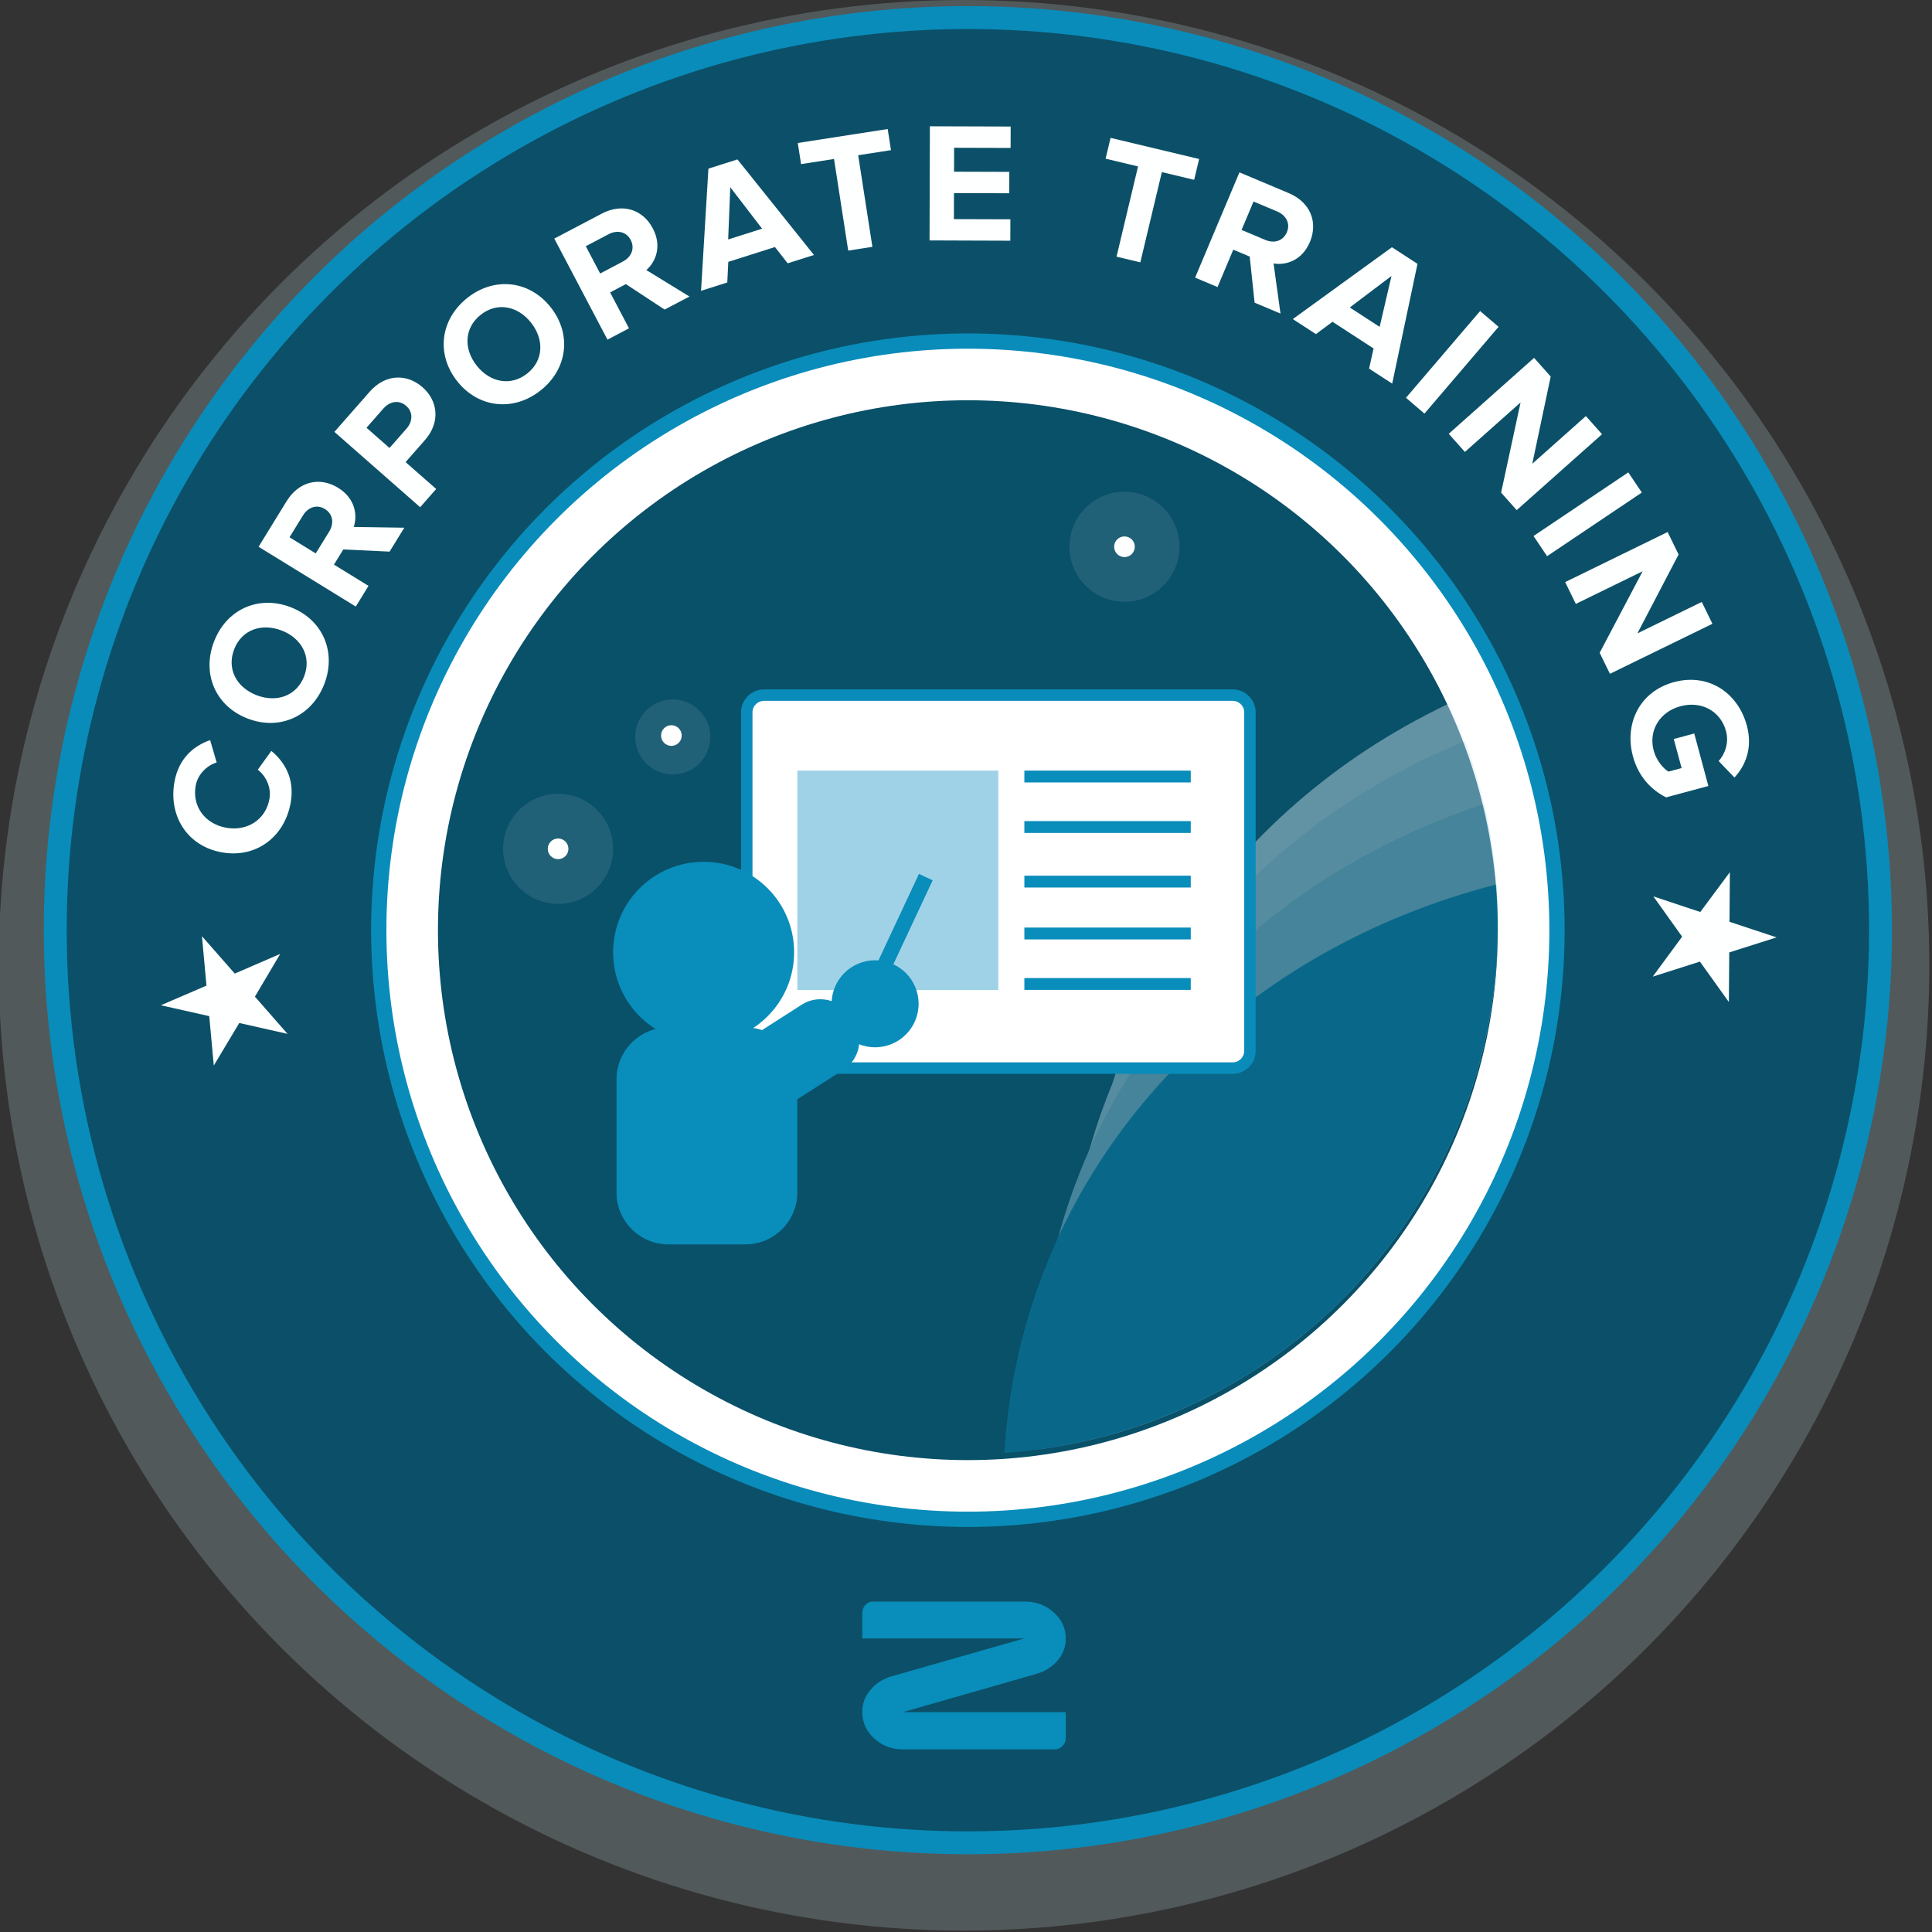 <?xml version="1.0" encoding="utf-8"?>
<!-- Generator: Adobe Illustrator 17.0.0, SVG Export Plug-In . SVG Version: 6.00 Build 0)  -->
<!DOCTYPE svg PUBLIC "-//W3C//DTD SVG 1.1//EN" "http://www.w3.org/Graphics/SVG/1.1/DTD/svg11.dtd">
<svg version="1.1" id="Layer_1" xmlns="http://www.w3.org/2000/svg" xmlns:xlink="http://www.w3.org/1999/xlink" x="0px" y="0px"
	 width="253px" height="253px" viewBox="-69 -69 253 253" enable-background="new -69 -69 253 253" xml:space="preserve">
<rect x="-69" y="-69" width="253" height="253" fill="#333333" stroke="none"/>
<g display="none">
	<g display="inline">
		<g>
			<circle opacity="0.5" fill="#738083" enable-background="new    " cx="57.7" cy="56.771" r="55.881"/>
			<circle fill="#0B5068" stroke="#098CBA" stroke-width="3" stroke-miterlimit="10" cx="57.924" cy="54.738" r="52.832"/>
			<circle fill="#FFFFFF" stroke="#098CBA" stroke-width="2" stroke-miterlimit="10" cx="57.924" cy="54.738" r="34.104"/>
			<g>
				<path fill="#FEFFFF" d="M15.445,56.515l2.652-1.093l-1.507,2.449l1.853,2.187l-2.783-0.676l-1.518,2.439l-0.213-2.867
					l-2.795-0.677l2.662-1.093l-0.214-2.868L15.445,56.515z"/>
				<path fill="#FEFFFF" d="M14.833,49.455c-2.002-0.392-3.058-2.162-2.676-4.115c0.278-1.418,1.207-2.094,2.113-2.391l0.351,1.3
					c-0.578,0.169-1.11,0.67-1.24,1.331c-0.232,1.185,0.504,2.217,1.729,2.457c1.224,0.24,2.295-0.439,2.527-1.624
					c0.13-0.661-0.174-1.325-0.645-1.7l0.805-1.073c0.717,0.614,1.342,1.593,1.064,3.012C18.48,48.605,16.825,49.845,14.833,49.455z
					"/>
				<path fill="#FEFFFF" d="M16.463,41.764c-1.846-0.745-2.624-2.629-1.875-4.485c0.745-1.846,2.612-2.663,4.459-1.918
					c1.846,0.745,2.624,2.629,1.879,4.476C20.176,41.692,18.309,42.509,16.463,41.764z M18.505,36.703
					c-1.148-0.464-2.305-0.086-2.761,1.043c-0.459,1.139,0.111,2.214,1.259,2.677c1.139,0.46,2.304,0.086,2.764-1.053
					C20.224,38.24,19.644,37.163,18.505,36.703z"/>
				<path fill="#FEFFFF" d="M24.843,32.228l-2.679-0.172l-0.555,0.869l1.979,1.266l-0.758,1.186l-5.57-3.563l1.666-2.606
					c0.742-1.161,1.962-1.393,2.997-0.731c0.977,0.625,1.112,1.593,0.869,2.286l2.928,0.095L24.843,32.228z M21.135,29.69
					c-0.459-0.293-0.973-0.116-1.272,0.352l-0.802,1.252l1.504,0.962l0.801-1.252C21.666,30.536,21.611,29.995,21.135,29.69z"/>
				<path fill="#FEFFFF" d="M26.633,29.728l-4.892-4.446l2.08-2.288c0.966-1.064,2.212-0.99,3.07-0.21
					c0.851,0.772,1.037,2.013,0.077,3.069L25.833,27.1l1.746,1.587L26.633,29.728z M25.923,23.846
					c-0.411-0.373-0.947-0.284-1.32,0.126l-1,1.1l1.314,1.194l0.999-1.1C26.29,24.756,26.327,24.214,25.923,23.846z"/>
				<path fill="#FEFFFF" d="M28.92,22.445c-1.207-1.584-0.913-3.6,0.679-4.812c1.583-1.207,3.605-0.955,4.812,0.629
					c1.207,1.583,0.913,3.599-0.67,4.807C32.149,24.28,30.126,24.028,28.92,22.445z M33.262,19.138
					c-0.751-0.986-1.937-1.251-2.906-0.513c-0.977,0.744-1.035,1.959-0.285,2.944c0.744,0.978,1.937,1.251,2.914,0.507
					C33.953,21.337,34.005,20.114,33.262,19.138z"/>
				<path fill="#FEFFFF" d="M40.98,18.522l-2.216-1.513l-0.921,0.463L38.9,19.57l-1.257,0.633L34.668,14.3l2.762-1.392
					c1.23-0.62,2.397-0.199,2.95,0.899c0.522,1.036,0.145,1.937-0.417,2.409l2.469,1.574L40.98,18.522z M39.084,14.45
					c-0.245-0.487-0.778-0.596-1.273-0.345l-1.327,0.669l0.803,1.593l1.327-0.67C39.109,15.447,39.338,14.955,39.084,14.45z"/>
				<path fill="#FEFFFF" d="M48.191,15.948l-0.719-0.954l-2.714,0.811l-0.079,1.191l-1.528,0.457l0.549-7.059l1.69-0.504
					l4.329,5.603L48.191,15.948z M44.947,11.489l-0.173,3.018l1.974-0.589L44.947,11.489z"/>
				<path fill="#FEFFFF" d="M51.679,15.285l-0.733-5.313l-1.912,0.263L48.865,9.01l5.216-0.72l0.169,1.225l-1.902,0.263l0.733,5.313
					L51.679,15.285z"/>
				<path fill="#FEFFFF" d="M56.364,14.777l0.114-6.606l4.675,0.081L61.131,9.49l-3.268-0.057l-0.024,1.387l3.199,0.055
					l-0.021,1.238l-3.199-0.055l-0.026,1.505l3.269,0.057l-0.021,1.238L56.364,14.777z"/>
				<path fill="#FEFFFF" d="M65.522,14.503l1.024-0.869c0.328,0.586,0.924,1.171,1.806,1.399c0.758,0.197,1.2-0.047,1.296-0.421
					c0.289-1.112-3.594-1.291-2.969-3.697c0.276-1.065,1.425-1.708,2.931-1.317c1.017,0.264,1.78,0.789,2.261,1.538l-1.021,0.82
					c-0.393-0.614-1.027-1.013-1.678-1.183c-0.575-0.149-0.966,0.015-1.065,0.4c-0.261,1.006,3.587,1.278,2.968,3.666
					c-0.304,1.17-1.376,1.833-3.092,1.387C66.744,15.905,65.97,15.265,65.522,14.503z"/>
				<path fill="#FEFFFF" d="M73.006,14.821l1.656-3.6l1.296,0.596l-1.638,3.565c-0.386,0.837-0.164,1.637,0.763,2.063
					s1.669,0.069,2.054-0.768l1.638-3.565l1.305,0.601l-1.655,3.6c-0.683,1.485-2.037,2.105-3.864,1.265
					C72.733,17.738,72.322,16.307,73.006,14.821z"/>
				<path fill="#FEFFFF" d="M78.793,20.625l3.796-5.408l2.53,1.775c1.176,0.825,1.259,2.07,0.593,3.019
					c-0.66,0.94-1.867,1.28-3.034,0.459L81.3,19.503l-1.354,1.93L78.793,20.625z M84.536,19.184c0.318-0.454,0.163-0.974-0.29-1.292
					l-1.217-0.854L82.01,18.49l1.217,0.853C83.681,19.662,84.223,19.631,84.536,19.184z"/>
				<path fill="#FEFFFF" d="M84.171,24.582l4.639-4.707l2.202,2.17c1.023,1.008,0.899,2.249,0.085,3.075
					c-0.807,0.819-2.053,0.954-3.069-0.047l-1.201-1.182l-1.655,1.679L84.171,24.582z M90.074,24.111
					c0.39-0.395,0.322-0.934-0.074-1.324l-1.058-1.043l-1.245,1.263l1.059,1.044C89.152,24.441,89.691,24.5,90.074,24.111z"/>
				<path fill="#FEFFFF" d="M91.336,27.136c1.63-1.143,3.634-0.771,4.784,0.867c1.144,1.629,0.813,3.641-0.817,4.785
					c-1.63,1.144-3.634,0.771-4.778-0.858C89.376,30.292,89.707,28.28,91.336,27.136z M94.471,31.604
					c1.014-0.712,1.327-1.887,0.626-2.884c-0.706-1.006-1.918-1.112-2.931-0.4c-1.005,0.706-1.326,1.887-0.62,2.893
					C92.246,32.21,93.467,32.31,94.471,31.604z"/>
				<path fill="#FEFFFF" d="M94.777,39.364l1.602-2.152l-0.426-0.938l-2.137,0.97l-0.582-1.281l6.017-2.729l1.277,2.814
					c0.568,1.253,0.1,2.402-1.018,2.91c-1.056,0.479-1.94,0.063-2.388-0.516l-1.674,2.4L94.777,39.364z M98.921,37.636
					c0.496-0.225,0.627-0.751,0.398-1.257l-0.614-1.352l-1.624,0.736l0.613,1.353C97.924,37.621,98.407,37.871,98.921,37.636z"/>
				<path fill="#FEFFFF" d="M96.27,43.646l5.186-1.4l-0.504-1.866l1.195-0.323l1.375,5.09l-1.196,0.323l-0.501-1.856l-5.186,1.4
					L96.27,43.646z"/>
				<path fill="#FEFFFF" d="M100.324,55.828l-2.717,0.916l1.664-2.343l-1.706-2.304l2.733,0.858l1.674-2.334l0.026,2.874
					l2.742,0.858l-2.726,0.915l0.025,2.874L100.324,55.828z"/>
			</g>
			<circle fill="#095069" cx="57.924" cy="54.738" r="30.677"/>
		</g>
		<g opacity="0.4" enable-background="new    ">
			<g>
				<defs>
					<circle id="SVGID_1_" cx="57.924" cy="54.396" r="30.677"/>
				</defs>
				<clipPath id="SVGID_2_">
					<use xlink:href="#SVGID_1_"  overflow="visible"/>
				</clipPath>
				<g clip-path="url(#SVGID_2_)">
					
						<ellipse transform="matrix(0.557 -0.831 0.831 0.557 -104.13 58.771)" fill="#E9F7FE" cx="3.007" cy="126.962" rx="71.178" ry="63.471"/>
					
						<ellipse transform="matrix(0.557 -0.831 0.831 0.557 -104.635 63.791)" fill="#CBE6F1" cx="7.459" cy="129.945" rx="71.178" ry="63.471"/>
					
						<ellipse transform="matrix(0.557 -0.831 0.831 0.557 -105.404 71.424)" fill="#A0D2E7" cx="14.227" cy="134.483" rx="71.178" ry="63.471"/>
					
						<ellipse transform="matrix(0.557 -0.831 0.831 0.557 -106.299 80.308)" fill="#098DBA" cx="22.105" cy="139.763" rx="71.178" ry="63.471"/>
				</g>
			</g>
		</g>
		<path fill="#098DBA" d="M63.119,97.015c0.314-0.37,0.472-0.796,0.472-1.282c0-0.582-0.231-1.081-0.692-1.498
			c-0.461-0.418-1.018-0.629-1.672-0.629h-8.895c-0.295,0.066-0.517,0.324-0.522,0.638v1.495h9.375l-7.722,2.207
			c-0.478,0.146-0.873,0.405-1.185,0.778c-0.313,0.374-0.468,0.796-0.468,1.274c0,0.599,0.231,1.11,0.691,1.53
			c0.46,0.422,1.019,0.632,1.673,0.632h8.838c0.307-0.037,0.548-0.281,0.579-0.592v-1.566h-9.416l7.733-2.217
			C62.402,97.642,62.805,97.383,63.119,97.015z"/>
	</g>
	<g display="inline">
		<circle fill="#FFFFFF" stroke="#098CBA" stroke-miterlimit="10" cx="58.393" cy="56.829" r="13.115"/>
		<ellipse fill="#098DBA" cx="62.218" cy="64.495" rx="2.732" ry="1.476"/>
		<g>
			<g>
				<defs>
					<rect id="SVGID_3_" x="37.081" y="50.104" width="6.843" height="19.84"/>
				</defs>
				<clipPath id="SVGID_4_">
					<use xlink:href="#SVGID_3_"  overflow="visible"/>
				</clipPath>
				<circle clip-path="url(#SVGID_4_)" fill="#098DBA" cx="43.912" cy="56.954" r="4.645"/>
			</g>
		</g>
		<g>
			<g>
				<defs>
					<rect id="SVGID_5_" x="73.29" y="43.482" width="6.843" height="19.84"/>
				</defs>
				<clipPath id="SVGID_6_">
					<use xlink:href="#SVGID_5_"  overflow="visible"/>
				</clipPath>
				<circle clip-path="url(#SVGID_6_)" fill="#098DBA" cx="73.302" cy="56.472" r="4.645"/>
			</g>
		</g>
		<path fill="none" stroke="#098CBA" stroke-miterlimit="10" d="M62.218,64.332c0,0,7.495,1.029,9.29,0s3.825-5.802,3.825-5.802"/>
		<g>
			<g>
				<defs>
					<rect id="SVGID_7_" x="35.715" y="38.848" width="44.418" height="20.626"/>
				</defs>
				<clipPath id="SVGID_8_">
					<use xlink:href="#SVGID_7_"  overflow="visible"/>
				</clipPath>
				<path clip-path="url(#SVGID_8_)" fill="none" stroke="#098CBA" stroke-miterlimit="10" d="M74.795,60.103
					c0,7.243-5.872,13.115-13.115,13.115h-5.747c-7.243,0-13.115-5.872-13.115-13.115v-5.747c0-7.243,5.872-13.115,13.115-13.115
					h5.747c7.243,0,13.115,5.872,13.115,13.115V60.103z"/>
			</g>
		</g>
		<g>
			<path fill="#098DBA" d="M52.262,56.488c0-0.465,0.391-0.856,0.856-0.856s0.856,0.391,0.856,0.856s-0.391,0.856-0.856,0.856
				S52.262,56.954,52.262,56.488z"/>
			<path fill="#098DBA" d="M62.8,56.488c0-0.465,0.391-0.856,0.856-0.856c0.465,0,0.856,0.391,0.856,0.856s-0.391,0.856-0.856,0.856
				S62.8,56.954,62.8,56.488z"/>
		</g>
	</g>
	<g display="inline">
		<circle opacity="0.1" fill="#FFFFFF" enable-background="new    " cx="49.503" cy="33.972" r="3.184"/>
		<circle fill="#FFFFFF" cx="49.503" cy="33.972" r="0.598"/>
	</g>
	<g display="inline">
		<circle opacity="0.1" fill="#FFFFFF" enable-background="new    " cx="40.84" cy="43.888" r="2.172"/>
		<circle fill="#FFFFFF" cx="40.76" cy="43.808" r="0.598"/>
	</g>
	<g display="inline">
		<circle opacity="0.1" fill="#FFFFFF" enable-background="new    " cx="71.441" cy="74.49" r="2.172"/>
		<circle fill="#FFFFFF" cx="71.361" cy="74.409" r="0.598"/>
	</g>
	<g display="inline">
		<circle opacity="0.1" fill="#FFFFFF" enable-background="new    " cx="57.407" cy="36.411" r="1.715"/>
		<circle fill="#FFFFFF" cx="57.343" cy="36.348" r="0.472"/>
	</g>
</g>
<g display="none">
	<g display="inline">
		<g>
			<circle opacity="0.5" fill="#738083" enable-background="new    " cx="57.7" cy="56.771" r="55.881"/>
			<circle fill="#0B5068" stroke="#098CBA" stroke-width="3" stroke-miterlimit="10" cx="57.924" cy="54.738" r="52.832"/>
			<circle fill="#FFFFFF" stroke="#098CBA" stroke-width="2" stroke-miterlimit="10" cx="57.924" cy="54.738" r="34.104"/>
			<g>
				<path fill="#FEFFFF" d="M21.782,32.381l2.805,0.584l-2.619,1.179l0.305,2.848l-1.921-2.121l-2.623,1.164l1.431-2.489
					l-1.931-2.125l2.814,0.589l1.43-2.489L21.782,32.381z"/>
				<path fill="#FEFFFF" d="M25.235,26.216c-1.44-1.447-1.321-3.506,0.09-4.911c1.027-1.02,2.175-1.06,3.093-0.797l-0.439,1.273
					c-0.574-0.184-1.296-0.067-1.773,0.408c-0.858,0.853-0.826,2.121,0.053,3.005c0.882,0.885,2.148,0.924,3.005,0.072
					c0.477-0.475,0.599-1.196,0.418-1.772l1.27-0.437c0.249,0.911,0.218,2.074-0.808,3.094
					C28.734,27.556,26.668,27.656,25.235,26.216z"/>
				<path fill="#FEFFFF" d="M30.899,20.771c-1.11-1.653-0.697-3.649,0.965-4.764c1.652-1.11,3.655-0.739,4.766,0.915
					c1.111,1.653,0.697,3.649-0.955,4.758C34.014,22.797,32.009,22.424,30.899,20.771z M35.431,17.728
					c-0.692-1.028-1.86-1.364-2.871-0.685c-1.02,0.685-1.151,1.894-0.46,2.922c0.684,1.02,1.859,1.365,2.878,0.679
					C35.99,19.965,36.115,18.748,35.431,17.728z"/>
				<path fill="#FEFFFF" d="M43.967,17.258l-4.569-2.764l1.661,3.979l-1.298,0.542l-2.548-6.1l1.334-0.558l4.426,2.652l-1.599-3.831
					l1.298-0.542l2.547,6.099L43.967,17.258z"/>
				<path fill="#FEFFFF" d="M46.243,15.462l0.515-1.241c0.559,0.373,1.355,0.623,2.246,0.425c0.763-0.17,1.045-0.588,0.962-0.965
					c-0.249-1.12-3.787,0.486-4.325-1.94c-0.239-1.074,0.491-2.169,2.009-2.505c1.026-0.227,1.945-0.107,2.713,0.341l-0.536,1.194
					c-0.63-0.367-1.375-0.435-2.031-0.289c-0.581,0.129-0.854,0.453-0.767,0.84c0.224,1.014,3.774-0.494,4.309,1.914
					c0.261,1.179-0.392,2.257-2.122,2.642C47.968,16.154,46.986,15.936,46.243,15.462z"/>
				<path fill="#FEFFFF" d="M53.047,12.331L52.874,8.37l1.427-0.062l0.171,3.922c0.039,0.921,0.602,1.532,1.621,1.487
					c1.021-0.044,1.518-0.701,1.478-1.622L57.4,8.173l1.437-0.062l0.172,3.961c0.07,1.633-0.851,2.805-2.861,2.892
					C54.137,15.052,53.117,13.965,53.047,12.331z"/>
				<path fill="#FEFFFF" d="M60.809,14.871l0.806-6.561l1.407,0.172l-0.654,5.332l2.774,0.34l-0.15,1.23L60.809,14.871z"/>
				<path fill="#FEFFFF" d="M66.969,15.849l1.311-5.209l-1.874-0.472l0.302-1.201l5.113,1.286l-0.302,1.202l-1.865-0.469
					l-1.311,5.21L66.969,15.849z"/>
				<path fill="#FEFFFF" d="M71.544,17.206l2.363-6.177l1.315,0.503l-2.364,6.176L71.544,17.206z"/>
				<path fill="#FEFFFF" d="M78.545,20.528l-0.677-5.292l-2.08,3.772l-1.231-0.679l3.189-5.783l1.266,0.699l0.676,5.11l2.002-3.633
					l1.233,0.679l-3.19,5.783L78.545,20.528z"/>
				<path fill="#FEFFFF" d="M83.034,19.427c1.335-1.606,3.401-1.613,4.893-0.373c1.05,0.873,1.27,1.958,1.151,2.875l-1.296-0.253
					c0.062-0.553-0.12-1.219-0.652-1.662c-0.93-0.773-2.188-0.621-2.985,0.338s-0.716,2.224,0.212,2.997
					c0.449,0.374,1.033,0.524,1.397,0.504l0.506-0.61l-1.341-1.113l0.786-0.945l2.421,2.014l-1.62,1.948
					c-0.999,0.148-2.032-0.08-2.946-0.84C82.068,23.066,81.705,21.026,83.034,19.427z"/>
				<path fill="#FEFFFF" d="M93.601,31.801l-1.73,2.288l0.054-2.875l-2.707-0.944l2.742-0.83l0.069-2.872l1.64,2.361l2.75-0.836
					l-1.739,2.294l1.64,2.361L93.601,31.801z"/>
			</g>
			<circle fill="#095069" cx="57.924" cy="54.738" r="30.677"/>
		</g>
		<g opacity="0.4" enable-background="new    ">
			<g>
				<defs>
					<circle id="SVGID_9_" cx="57.924" cy="54.396" r="30.677"/>
				</defs>
				<clipPath id="SVGID_10_">
					<use xlink:href="#SVGID_9_"  overflow="visible"/>
				</clipPath>
				<g clip-path="url(#SVGID_10_)">
					
						<ellipse transform="matrix(0.839 -0.544 0.544 0.839 -18.755 49.991)" fill="#E9F7FE" cx="75.138" cy="56.703" rx="34.401" ry="30.676"/>
					
						<ellipse transform="matrix(0.839 -0.544 0.544 0.839 -19.71 51.107)" fill="#CBE6F1" cx="76.547" cy="58.876" rx="34.401" ry="30.676"/>
					
						<ellipse transform="matrix(0.839 -0.544 0.544 0.839 -21.163 52.804)" fill="#A0D2E7" cx="78.69" cy="62.181" rx="34.401" ry="30.676"/>
					
						<ellipse transform="matrix(0.839 -0.544 0.544 0.839 -22.854 54.779)" fill="#098DBA" cx="81.183" cy="66.027" rx="34.401" ry="30.676"/>
				</g>
			</g>
		</g>
		<g>
			<g>
				<path fill="#FFFFFF" d="M38.689,52.692c-0.55,0-1,0.45-1,1v14.793c0,0.55,0.45,1,1,1h5.779c0.55,0,1.318,0.318,1.707,0.707
					l2.478,2.478c0.389,0.389,1.025,0.389,1.414,0l2.478-2.478c0.389-0.389,1.157-0.707,1.707-0.707h5.779c0.55,0,1-0.45,1-1V53.692
					c0-0.55-0.45-1-1-1H38.689z"/>
				<path fill="none" stroke="#098CBA" stroke-miterlimit="10" d="M38.689,52.692c-0.55,0-1,0.45-1,1v14.793c0,0.55,0.45,1,1,1
					h5.779c0.55,0,1.318,0.318,1.707,0.707l2.478,2.478c0.389,0.389,1.025,0.389,1.414,0l2.478-2.478
					c0.389-0.389,1.157-0.707,1.707-0.707h5.779c0.55,0,1-0.45,1-1V53.692c0-0.55-0.45-1-1-1H38.689z"/>
			</g>
			<g>
				<path fill="#098DBA" d="M48.48,61.448c0-1.248,1.555-1.395,1.555-2.125c0-0.328-0.254-0.603-0.836-0.603
					c-0.528,0-0.972,0.254-1.3,0.656l-0.857-0.962c0.56-0.666,1.407-1.026,2.316-1.026c1.364,0,2.199,0.687,2.199,1.67
					c0,1.544-1.765,1.66-1.765,2.548c0,0.169,0.084,0.349,0.201,0.444l-1.163,0.338C48.607,62.146,48.48,61.818,48.48,61.448z
					 M48.48,63.806c0-0.465,0.392-0.856,0.857-0.856s0.856,0.391,0.856,0.856c0,0.465-0.391,0.856-0.856,0.856
					S48.48,64.271,48.48,63.806z"/>
			</g>
			<g>
				<path fill="#FFFFFF" d="M55.146,40.164c-0.55,0-1,0.45-1,1v14.793c0,0.55,0.45,1,1,1h5.779c0.55,0,1.318,0.318,1.707,0.707
					l2.478,2.478c0.389,0.389,1.025,0.389,1.414,0l2.478-2.478c0.389-0.389,1.157-0.707,1.707-0.707h5.779c0.55,0,1-0.45,1-1V41.164
					c0-0.55-0.45-1-1-1H55.146z"/>
				<path fill="none" stroke="#098CBA" stroke-miterlimit="10" d="M55.146,40.164c-0.55,0-1,0.45-1,1v14.793c0,0.55,0.45,1,1,1
					h5.779c0.55,0,1.318,0.318,1.707,0.707l2.478,2.478c0.389,0.389,1.025,0.389,1.414,0l2.478-2.478
					c0.389-0.389,1.157-0.707,1.707-0.707h5.779c0.55,0,1-0.45,1-1V41.164c0-0.55-0.45-1-1-1H55.146z"/>
			</g>
			<g>
				<path fill="#098DBA" d="M61.442,49.766c0-0.465,0.391-0.856,0.856-0.856s0.856,0.391,0.856,0.856s-0.391,0.856-0.856,0.856
					S61.442,50.231,61.442,49.766z"/>
				<path fill="#098DBA" d="M64.954,49.766c0-0.465,0.391-0.856,0.856-0.856c0.465,0,0.856,0.391,0.856,0.856
					s-0.391,0.856-0.856,0.856C65.345,50.622,64.954,50.231,64.954,49.766z"/>
				<path fill="#098DBA" d="M68.467,49.766c0-0.465,0.391-0.856,0.856-0.856c0.465,0,0.856,0.391,0.856,0.856
					s-0.391,0.856-0.856,0.856C68.857,50.622,68.467,50.231,68.467,49.766z"/>
			</g>
		</g>
		<path fill="#098DBA" d="M63.119,97.015c0.314-0.37,0.472-0.796,0.472-1.282c0-0.582-0.231-1.081-0.692-1.498
			c-0.461-0.418-1.018-0.629-1.672-0.629h-8.895c-0.295,0.066-0.517,0.324-0.522,0.638v1.495h9.375l-7.722,2.207
			c-0.478,0.146-0.873,0.405-1.185,0.778c-0.313,0.374-0.468,0.796-0.468,1.274c0,0.599,0.231,1.11,0.691,1.53
			c0.46,0.422,1.019,0.632,1.673,0.632h8.838c0.307-0.037,0.548-0.281,0.579-0.592v-1.566h-9.416l7.733-2.217
			C62.402,97.642,62.805,97.383,63.119,97.015z"/>
	</g>
	<g display="inline">
		<circle opacity="0.1" fill="#FFFFFF" enable-background="new    " cx="41.501" cy="38.086" r="2.172"/>
		<circle fill="#FFFFFF" cx="41.421" cy="38.006" r="0.598"/>
	</g>
	<g display="inline">
		<circle opacity="0.1" fill="#FFFFFF" enable-background="new    " cx="37.462" cy="46.497" r="1.251"/>
		<circle fill="#FFFFFF" cx="37.415" cy="46.451" r="0.344"/>
	</g>
</g>
<g display="none">
	<g display="inline">
		<g>
			<circle opacity="0.5" fill="#738083" enable-background="new    " cx="57.7" cy="56.771" r="55.881"/>
			<circle fill="#0B5068" stroke="#098CBA" stroke-width="3" stroke-miterlimit="10" cx="57.924" cy="54.738" r="52.832"/>
			<circle fill="#FFFFFF" stroke="#098CBA" stroke-width="2" stroke-miterlimit="10" cx="57.924" cy="54.738" r="34.104"/>
			<g>
				<path fill="#FEFFFF" d="M15.412,54.799l2.693-0.983L16.501,56.2l1.762,2.26l-2.753-0.79l-1.615,2.375l-0.097-2.872l-2.763-0.788
					l2.702-0.985l-0.097-2.87L15.412,54.799z"/>
				<path fill="#FEFFFF" d="M18.384,48.165l-6.437-1.479l0.692-3.011c0.322-1.4,1.443-1.945,2.572-1.685
					c1.12,0.257,1.887,1.246,1.568,2.636l-0.377,1.641l2.297,0.528L18.384,48.165z M14.889,43.388
					c-0.541-0.124-0.964,0.216-1.089,0.756l-0.332,1.448l1.728,0.397l0.332-1.448C15.653,44.002,15.42,43.511,14.889,43.388z"/>
				<path fill="#FEFFFF" d="M21.45,38.263l-2.668,0.294l-0.396,0.953l2.168,0.903l-0.541,1.299l-6.102-2.542l1.189-2.855
					c0.53-1.271,1.691-1.711,2.825-1.239c1.07,0.446,1.369,1.376,1.25,2.099l2.9-0.414L21.45,38.263z M17.359,36.407
					c-0.503-0.209-0.978,0.054-1.192,0.567l-0.572,1.372l1.647,0.686l0.572-1.372C18.028,37.147,17.88,36.624,17.359,36.407z"/>
				<path fill="#FEFFFF" d="M19.796,33.932c-1.664-1.092-2.057-3.091-0.96-4.764c1.093-1.663,3.083-2.099,4.748-1.006
					c1.664,1.092,2.057,3.092,0.965,4.756C23.451,34.59,21.46,35.025,19.796,33.932z M22.79,29.37
					c-1.035-0.679-2.242-0.536-2.911,0.482c-0.674,1.027-0.325,2.192,0.709,2.871c1.027,0.674,2.243,0.536,2.917-0.49
					C24.174,31.214,23.817,30.044,22.79,29.37z"/>
				<path fill="#FEFFFF" d="M28.224,27.964l-3.917-3.669l-1.319,1.409l-0.903-0.846l3.602-3.845l0.903,0.846l-1.313,1.402
					l3.916,3.669L28.224,27.964z"/>
				<path fill="#FEFFFF" d="M29.07,22.309c-1.202-1.588-0.901-3.604,0.695-4.812c1.588-1.202,3.611-0.942,4.812,0.646
					c1.201,1.589,0.9,3.605-0.687,4.807C32.294,24.157,30.272,23.898,29.07,22.309z M33.424,19.016
					c-0.747-0.987-1.933-1.258-2.906-0.524c-0.979,0.742-1.042,1.957-0.295,2.945c0.741,0.98,1.933,1.258,2.913,0.517
					C34.108,21.218,34.165,19.995,33.424,19.016z"/>
				<path fill="#FEFFFF" d="M39.006,19.528l-2.451-4.779l-1.719,0.882l-0.565-1.102l4.69-2.406l0.565,1.103l-1.711,0.877
					l2.451,4.778L39.006,19.528z"/>
				<path fill="#FEFFFF" d="M44.991,16.931l-0.822-2.576l-3.602-2.947l1.528-0.488l2.361,2.022l0.752-3.016l1.519-0.485l-1.22,4.485
					l0.823,2.576L44.991,16.931z"/>
				<path fill="#FEFFFF" d="M49.782,15.558l-0.934-6.54l3.059-0.437c1.422-0.203,2.334,0.648,2.497,1.795
					c0.162,1.137-0.485,2.211-1.897,2.412l-1.667,0.237l0.334,2.334L49.782,15.558z M52.983,10.579
					c-0.079-0.549-0.548-0.822-1.097-0.744l-1.471,0.21l0.25,1.756l1.471-0.21C52.686,11.512,53.06,11.118,52.983,10.579z"/>
				<path fill="#FEFFFF" d="M56.423,14.774l0.13-6.605l4.674,0.091l-0.023,1.239l-3.269-0.065l-0.027,1.387l3.199,0.062
					l-0.025,1.238l-3.199-0.063l-0.029,1.505l3.268,0.064l-0.023,1.239L56.423,14.774z"/>
				<path fill="#FEFFFF" d="M70.111,16.692l0.745-2.68l-3.004-0.835l-0.745,2.68l-1.354-0.377l1.77-6.361l1.353,0.376l-0.694,2.5
					l3.004,0.836l0.694-2.5l1.364,0.38l-1.768,6.361L70.111,16.692z"/>
				<path fill="#FEFFFF" d="M74.274,14.583c0.895-1.776,2.837-2.394,4.622-1.495c1.778,0.895,2.436,2.824,1.541,4.601
					c-0.895,1.778-2.837,2.395-4.614,1.5C74.037,18.289,73.379,16.361,74.274,14.583z M79.146,17.039
					c0.557-1.106,0.277-2.289-0.811-2.836c-1.096-0.553-2.214-0.074-2.77,1.032c-0.553,1.097-0.278,2.288,0.819,2.84
					C77.472,18.623,78.593,18.135,79.146,17.039z"/>
				<path fill="#FEFFFF" d="M80.331,20.475l1.28-0.411c0.078,0.669,0.404,1.437,1.131,1.988c0.624,0.472,1.126,0.417,1.359,0.109
					c0.693-0.917-2.825-2.574-1.324-4.558c0.664-0.877,1.973-1.029,3.214-0.09c0.837,0.633,1.342,1.413,1.498,2.289l-1.258,0.366
					c-0.128-0.719-0.56-1.331-1.096-1.737c-0.475-0.36-0.899-0.358-1.138-0.041c-0.628,0.829,2.823,2.559,1.334,4.527
					c-0.729,0.964-1.976,1.164-3.39,0.094C80.923,22.24,80.453,21.349,80.331,20.475z"/>
				<path fill="#FEFFFF" d="M86.096,26.484l3.807-3.787l-1.362-1.369l0.878-0.873l3.716,3.737l-0.877,0.873l-1.355-1.363
					l-3.808,3.786L86.096,26.484z"/>
				<path fill="#FEFFFF" d="M89.284,30.053l5.255-4.003l0.852,1.119l-5.255,4.003L89.284,30.053z"/>
				<path fill="#FEFFFF" d="M93.508,36.594l2.212-4.858l-3.755,2.113l-0.69-1.226l5.76-3.239l0.709,1.261l-2.119,4.702l3.619-2.035
					l0.689,1.227l-5.759,3.239L93.508,36.594z"/>
				<path fill="#FEFFFF" d="M97.896,38.015c1.981-0.662,3.741,0.422,4.355,2.263c0.431,1.295,0.046,2.331-0.539,3.048l-0.967-0.898
					c0.344-0.438,0.542-1.099,0.323-1.756c-0.383-1.146-1.532-1.682-2.715-1.287c-1.183,0.394-1.781,1.512-1.399,2.657
					c0.185,0.554,0.601,0.99,0.921,1.165l0.751-0.251l-0.551-1.652l1.164-0.388l0.996,2.986l-2.404,0.802
					c-0.927-0.402-1.684-1.14-2.06-2.267C95.157,40.597,95.924,38.673,97.896,38.015z"/>
				<path fill="#FEFFFF" d="M100.328,54.077l-2.676,1.026l1.567-2.408l-1.797-2.232l2.764,0.745l1.577-2.399l0.142,2.869
					l2.774,0.746l-2.686,1.025l0.141,2.87L100.328,54.077z"/>
			</g>
			<circle fill="#095069" cx="57.924" cy="54.738" r="30.677"/>
		</g>
		<g opacity="0.4" enable-background="new    ">
			<g>
				<defs>
					<circle id="SVGID_11_" cx="57.924" cy="54.396" r="30.677"/>
				</defs>
				<clipPath id="SVGID_12_">
					<use xlink:href="#SVGID_11_"  overflow="visible"/>
				</clipPath>
				<g clip-path="url(#SVGID_12_)">
					
						<ellipse transform="matrix(0.557 -0.831 0.831 0.557 23.94 80.56)" fill="#E9F7FE" cx="87.46" cy="17.846" rx="43.441" ry="38.737"/>
					
						<ellipse transform="matrix(0.557 -0.831 0.831 0.557 23.632 83.624)" fill="#CBE6F1" cx="90.177" cy="19.668" rx="43.441" ry="38.737"/>
					
						<ellipse transform="matrix(0.557 -0.831 0.831 0.557 23.163 88.283)" fill="#A0D2E7" cx="94.308" cy="22.437" rx="43.441" ry="38.737"/>
					
						<ellipse transform="matrix(0.557 -0.831 0.831 0.557 22.617 93.705)" fill="#098DBA" cx="99.117" cy="25.659" rx="43.441" ry="38.737"/>
				</g>
			</g>
		</g>
		<path fill="#098DBA" d="M63.119,97.015c0.314-0.37,0.472-0.796,0.472-1.282c0-0.582-0.231-1.081-0.692-1.498
			c-0.461-0.418-1.018-0.629-1.672-0.629h-8.895c-0.295,0.066-0.517,0.324-0.522,0.638v1.495h9.375l-7.722,2.207
			c-0.478,0.146-0.873,0.405-1.185,0.778c-0.313,0.374-0.468,0.796-0.468,1.274c0,0.599,0.231,1.11,0.691,1.53
			c0.46,0.422,1.019,0.632,1.673,0.632h8.838c0.307-0.037,0.548-0.281,0.579-0.592v-1.566h-9.416l7.733-2.217
			C62.402,97.642,62.805,97.383,63.119,97.015z"/>
	</g>
	<g display="inline">
		<circle opacity="0.1" fill="#FFFFFF" enable-background="new    " cx="34.202" cy="50.028" r="3.184"/>
		<circle fill="#FFFFFF" cx="34.202" cy="50.028" r="0.598"/>
	</g>
	<g display="inline">
		<circle opacity="0.1" fill="#FFFFFF" enable-background="new    " cx="40.84" cy="43.551" r="2.172"/>
		<circle fill="#FFFFFF" cx="40.76" cy="43.47" r="0.598"/>
	</g>
	<g display="inline">
		<circle opacity="0.1" fill="#FFFFFF" enable-background="new    " cx="62.698" cy="71.966" r="2.172"/>
		<circle fill="#FFFFFF" cx="62.618" cy="71.886" r="0.598"/>
	</g>
	<g display="inline">
		<circle opacity="0.1" fill="#FFFFFF" enable-background="new    " cx="58.499" cy="78.697" r="1.715"/>
		<circle fill="#FFFFFF" cx="58.436" cy="78.633" r="0.472"/>
	</g>
	<g display="inline">
		<g>
			<g>
				<g>
					<defs>
						<rect id="SVGID_13_" x="34.086" y="37.129" width="48.208" height="27.312"/>
					</defs>
					<clipPath id="SVGID_14_">
						<use xlink:href="#SVGID_13_"  overflow="visible"/>
					</clipPath>
					<g clip-path="url(#SVGID_14_)">
						
							<ellipse fill="#FFFFFF" stroke="#098CBA" stroke-width="1.5" stroke-miterlimit="10" cx="44.087" cy="61.745" rx="6.252" ry="6.837"/>
						
							<ellipse fill="#FFFFFF" stroke="#098CBA" stroke-width="1.5" stroke-miterlimit="10" cx="60.493" cy="55.281" rx="14.732" ry="16.11"/>
						
							<ellipse fill="#FFFFFF" stroke="#098CBA" stroke-width="1.5" stroke-miterlimit="10" cx="75.163" cy="62.549" rx="3.984" ry="4.356"/>
						
							<ellipse fill="#FFFFFF" stroke="#098CBA" stroke-width="1.5" stroke-miterlimit="10" cx="45.761" cy="55.517" rx="3.945" ry="4.314"/>
					</g>
				</g>
			</g>
			<line fill="none" stroke="#098CBA" stroke-width="2" stroke-miterlimit="10" x1="37.071" y1="65.265" x2="80.15" y2="65.265"/>
		</g>
		<g>
			<g>
				<defs>
					<rect id="SVGID_15_" x="34.779" y="38.689" width="46.695" height="26.455"/>
				</defs>
				<clipPath id="SVGID_16_">
					<use xlink:href="#SVGID_15_"  overflow="visible"/>
				</clipPath>
				<g clip-path="url(#SVGID_16_)">
					<ellipse fill="#FFFFFF" cx="44.466" cy="62.533" rx="6.055" ry="6.622"/>
					<ellipse fill="#FFFFFF" cx="60.356" cy="56.272" rx="14.27" ry="15.605"/>
					<ellipse fill="#FFFFFF" cx="74.566" cy="63.311" rx="3.859" ry="4.22"/>
					<ellipse fill="#FFFFFF" cx="46.087" cy="56.5" rx="3.821" ry="4.178"/>
				</g>
			</g>
		</g>
		<g>
			<rect x="52.554" y="58.828" fill="#A0D2E7" width="4.315" height="4.03"/>
			<rect x="58.208" y="58.828" fill="#A0D2E7" width="4.315" height="4.03"/>
			<rect x="63.755" y="58.828" fill="#A0D2E7" width="4.315" height="4.03"/>
			<rect x="52.554" y="50.728" fill="#A0D2E7" width="15.516" height="6.808"/>
			<rect x="52.608" y="47.532" fill="#A0D2E7" width="4.261" height="2.018"/>
			<rect x="58.208" y="47.532" fill="#A0D2E7" width="9.862" height="2.018"/>
		</g>
	</g>
	<g display="inline">
		<circle opacity="0.1" fill="#FFFFFF" enable-background="new    " cx="51.942" cy="76.511" r="1.715"/>
		<circle fill="#FFFFFF" cx="51.879" cy="76.447" r="0.472"/>
	</g>
</g>
<g>
	<g>
		<g>
			<circle opacity="0.5" fill="#738083" enable-background="new    " cx="57.239" cy="57.409" r="126.409"/>
			<circle fill="#0B5068" stroke="#098CBA" stroke-width="3" stroke-miterlimit="10" cx="57.746" cy="52.81" r="119.512"/>
			<circle fill="#FFFFFF" stroke="#098CBA" stroke-width="2" stroke-miterlimit="10" cx="57.746" cy="52.81" r="77.147"/>
			<g>
				<path fill="#FEFFFF" d="M-38.258,58.491l5.952-2.572l-3.312,5.594l4.271,4.875l-6.32-1.425l-3.337,5.574l-0.595-6.472
					l-6.341-1.423l5.977-2.572l-0.59-6.472L-38.258,58.491z"/>
				<path fill="#FEFFFF" d="M-39.932,42.62c-4.547-0.803-7.01-4.769-6.228-9.202c0.57-3.221,2.644-4.789,4.68-5.499l0.851,2.927
					c-1.301,0.407-2.486,1.563-2.751,3.063c-0.475,2.694,1.233,4.999,4.013,5.488c2.782,0.491,5.176-1.088,5.653-3.78
					c0.265-1.5-0.45-2.991-1.531-3.821l1.778-2.461c1.647,1.36,3.106,3.554,2.534,6.775C-31.716,40.543-35.41,43.418-39.932,42.62z"
					/>
				<path fill="#FEFFFF" d="M-36.55,25.102c-4.21-1.608-6.049-5.843-4.429-10.073c1.611-4.21,5.805-6.137,10.017-4.526
					c4.21,1.611,6.047,5.843,4.436,10.055C-28.146,24.787-32.34,26.715-36.55,25.102z M-32.134,13.563
					c-2.617-1.002-5.221-0.102-6.205,2.477c-0.995,2.597,0.342,5.004,2.959,6.006c2.599,0.995,5.221,0.102,6.214-2.495
					C-28.18,16.972-29.538,14.556-32.134,13.563z"/>
				<path fill="#FEFFFF" d="M-17.983,3.236l-6.062-0.283l-1.222,1.984l4.524,2.785l-1.667,2.708L-35.139,2.6l3.662-5.956
					c1.633-2.651,4.379-3.226,6.746-1.769c2.233,1.373,2.574,3.558,2.054,5.13l6.621,0.1L-17.983,3.236z M-26.463-2.349
					c-1.05-0.645-2.203-0.224-2.862,0.846l-1.762,2.862l3.434,2.113l1.762-2.862C-25.233-0.46-25.377-1.679-26.463-2.349z"/>
				<path fill="#FEFFFF" d="M-13.981-2.58l-11.229-9.863l4.615-5.253c2.144-2.441,4.963-2.323,6.933-0.59
					c1.952,1.715,2.42,4.513,0.29,6.936l-2.515,2.864l4.008,3.52L-13.981-2.58z M-15.806-15.847
					c-0.943-0.828-2.151-0.606-2.981,0.337l-2.219,2.525l3.015,2.649l2.219-2.525C-14.942-13.807-14.881-15.033-15.806-15.847z"/>
				<path fill="#FEFFFF" d="M-9.131-19.082c-2.794-3.529-2.215-8.103,1.332-10.91c3.529-2.794,8.114-2.307,10.908,1.222
					c2.794,3.529,2.215,8.103-1.314,10.897C-1.752-15.067-6.337-15.551-9.131-19.082z M0.546-26.741
					c-1.737-2.197-4.434-2.748-6.592-1.038c-2.178,1.724-2.258,4.474-0.523,6.666c1.726,2.178,4.434,2.748,6.61,1.025
					C2.204-21.796,2.27-24.563,0.546-26.741z"/>
				<path fill="#FEFFFF" d="M18.032-28.461l-5.074-3.334l-2.061,1.086l2.472,4.703l-2.819,1.484L3.587-37.756l6.191-3.257
					c2.758-1.452,5.413-0.543,6.707,1.916c1.224,2.321,0.403,4.373-0.848,5.461l5.649,3.466L18.032-28.461z M13.583-37.593
					c-0.575-1.093-1.783-1.317-2.896-0.733l-2.975,1.568l1.88,3.574l2.975-1.568C13.678-35.34,14.176-36.464,13.583-37.593z"/>
				<path fill="#FEFFFF" d="M34.148-34.519l-1.665-2.131l-6.112,1.941l-0.131,2.699l-3.438,1.093l0.966-15.998l3.803-1.208
					l10.019,12.512L34.148-34.519z M26.631-44.483l-0.276,6.841l4.445-1.412L26.631-44.483z"/>
				<path fill="#FEFFFF" d="M42.077-36.183l-1.859-11.996l-4.316,0.67l-0.43-2.767l11.774-1.828l0.428,2.767l-4.293,0.665
					l1.862,11.996L42.077-36.183z"/>
				<path fill="#FEFFFF" d="M52.727-37.516l0.043-14.946l10.578,0.032l-0.007,2.803l-7.397-0.023l-0.009,3.135l7.239,0.023
					l-0.009,2.8l-7.239-0.02l-0.011,3.407l7.397,0.023l-0.009,2.803L52.727-37.516z"/>
				<path fill="#FEFFFF" d="M77.212-35.389l2.819-11.817L75.78-48.22l0.651-2.726l11.598,2.769l-0.651,2.724l-4.23-1.009
					l-2.821,11.817L77.212-35.389z"/>
				<path fill="#FEFFFF" d="M95.293-29.363l-0.642-6.038l-2.151-0.905l-2.061,4.9l-2.936-1.24l5.805-13.783l6.449,2.715
					c2.873,1.21,3.857,3.839,2.778,6.402c-1.018,2.416-3.126,3.088-4.759,2.812l0.907,6.562L95.293-29.363z M99.525-38.604
					c0.477-1.136-0.113-2.212-1.271-2.701l-3.101-1.305l-1.565,3.721l3.101,1.305C97.844-37.095,99.03-37.423,99.525-38.604z"/>
				<path fill="#FEFFFF" d="M110.284-20.729l0.59-2.64l-5.379-3.493l-2.172,1.613l-3.027-1.966l12.98-9.408l3.348,2.174
					l-3.314,15.686L110.284-20.729z M113.218-32.863l-5.463,4.128l3.913,2.54L113.218-32.863z"/>
				<path fill="#FEFFFF" d="M115.116-16.908l9.709-11.36l2.416,2.068l-9.707,11.363L115.116-16.908z"/>
				<path fill="#FEFFFF" d="M127.573-4.489l2.549-11.811l-7.291,6.483l-2.113-2.377l11.173-9.944l2.176,2.448l-2.411,11.421
					l7.019-6.246l2.115,2.377l-11.175,9.942L127.573-4.489z"/>
				<path fill="#FEFFFF" d="M131.819,1.191l12.408-8.331L146-4.5l-12.408,8.334L131.819,1.191z"/>
				<path fill="#FEFFFF" d="M140.481,16.481l5.628-10.673l-8.752,4.273l-1.396-2.855l13.419-6.556l1.434,2.941l-5.395,10.331
					l8.431-4.115l1.396,2.859l-13.423,6.551L140.481,16.481z"/>
				<path fill="#FEFFFF" d="M150.219,20.322c4.563-1.226,8.39,1.452,9.533,5.691c0.803,2.981-0.206,5.271-1.622,6.809l-2.065-2.156
					c0.837-0.943,1.369-2.409,0.961-3.92c-0.71-2.64-3.233-3.997-5.956-3.266c-2.724,0.733-4.223,3.178-3.513,5.814
					c0.344,1.276,1.226,2.314,1.925,2.751l1.728-0.464l-1.025-3.805l2.681-0.724l1.85,6.877l-5.535,1.488
					c-2.038-1.027-3.651-2.796-4.348-5.391C143.693,25.792,145.679,21.546,150.219,20.322z"/>
				<path fill="#FEFFFF" d="M153.608,56.925l-6.178,1.968l3.85-5.235l-3.769-5.273l6.146,2.043l3.873-5.214l-0.05,6.497l6.167,2.043
					l-6.198,1.968l-0.05,6.499L153.608,56.925z"/>
			</g>
			<circle fill="#095069" cx="57.746" cy="52.81" r="69.395"/>
		</g>
		<g opacity="0.4" enable-background="new    ">
			<g>
				<defs>
					<circle id="SVGID_17_" cx="57.746" cy="52.037" r="69.395"/>
				</defs>
				<clipPath id="SVGID_18_">
					<use xlink:href="#SVGID_17_"  overflow="visible"/>
				</clipPath>
				<g clip-path="url(#SVGID_18_)">
					
						<ellipse transform="matrix(0.94 0.341 -0.341 0.94 45.298 -51.935)" fill="#E9F7FE" cx="170.255" cy="102.777" rx="98.268" ry="87.627"/>
					
						<ellipse transform="matrix(0.94 0.341 -0.341 0.94 47.52 -50.656)" fill="#CBE6F1" cx="167.73" cy="109.731" rx="98.268" ry="87.627"/>
					
						<ellipse transform="matrix(0.94 0.341 -0.341 0.94 50.899 -48.71)" fill="#A0D2E7" cx="163.891" cy="120.307" rx="98.268" ry="87.627"/>
					
						<ellipse transform="matrix(0.94 0.341 -0.341 0.94 54.83 -46.447)" fill="#098DBA" cx="159.423" cy="132.611" rx="98.268" ry="87.627"/>
				</g>
			</g>
		</g>
		<path fill="#098DBA" d="M69.498,148.446c0.71-0.837,1.068-1.801,1.068-2.9c0-1.317-0.523-2.445-1.565-3.389
			c-1.043-0.946-2.303-1.423-3.782-1.423H45.096c-0.667,0.149-1.17,0.733-1.181,1.443v3.382h21.207l-17.468,4.992
			c-1.081,0.33-1.975,0.916-2.681,1.76c-0.708,0.846-1.059,1.801-1.059,2.882c0,1.355,0.523,2.511,1.563,3.461
			c1.041,0.955,2.305,1.43,3.785,1.43h19.993c0.694-0.084,1.24-0.636,1.31-1.339v-3.542h-21.3l17.493-5.015
			C67.876,149.864,68.788,149.278,69.498,148.446z"/>
	</g>
	<g>
		<circle opacity="0.1" fill="#FFFFFF" enable-background="new    " cx="4.084" cy="42.156" r="7.203"/>
		<circle fill="#FFFFFF" cx="4.084" cy="42.156" r="1.353"/>
	</g>
	<g>
		<circle opacity="0.1" fill="#FFFFFF" enable-background="new    " cx="19.1" cy="27.504" r="4.913"/>
		<circle fill="#FFFFFF" cx="18.919" cy="27.321" r="1.353"/>
	</g>
	<g>
		<g>
			<path fill="#FFFFFF" d="M94.684,68.607c0,1.244-1.018,2.262-2.262,2.262H31.051c-1.244,0-2.262-1.018-2.262-2.262V24.29
				c0-1.244,1.018-2.262,2.262-2.262h61.371c1.244,0,2.262,1.018,2.262,2.262V68.607z"/>
			<path fill="none" stroke="#098CBA" stroke-width="1.5" stroke-miterlimit="10" d="M94.684,68.607
				c0,1.244-1.018,2.262-2.262,2.262H31.051c-1.244,0-2.262-1.018-2.262-2.262V24.29c0-1.244,1.018-2.262,2.262-2.262h61.371
				c1.244,0,2.262,1.018,2.262,2.262V68.607z"/>
		</g>
		<circle fill="#098DBA" cx="23.14" cy="55.704" r="11.853"/>
		<g>
			<path fill="#098DBA" d="M35.412,87.172c0,3.732-3.054,6.786-6.786,6.786H18.519c-3.732,0-6.786-3.054-6.786-6.786V72.326
				c0-3.732,3.054-6.786,6.786-6.786h10.107c3.732,0,6.786,3.054,6.786,6.786V87.172z"/>
		</g>
		<rect x="65.143" y="31.913" fill="#098DBA" width="21.789" height="1.55"/>
		<rect x="65.143" y="38.525" fill="#098DBA" width="21.789" height="1.55"/>
		<rect x="35.412" y="31.913" fill="#A0D2E7" width="26.324" height="28.736"/>
		<rect x="65.143" y="45.673" fill="#098DBA" width="21.789" height="1.55"/>
		
			<rect x="36.739" y="54.714" transform="matrix(-0.424 0.906 -0.906 -0.424 118.282 36.193)" fill="#098DBA" width="21.788" height="1.982"/>
		<g>
			<path fill="#098DBA" d="M42.242,63.931c-1.344-2.095-4.156-2.71-6.25-1.369l-6.766,4.334c-2.095,1.344-2.71,4.156-1.369,6.25
				l0.579,0.905c1.344,2.095,4.156,2.71,6.25,1.369l6.766-4.334c2.095-1.344,2.71-4.156,1.369-6.25L42.242,63.931z"/>
		</g>
		<rect x="65.143" y="52.467" fill="#098DBA" width="21.789" height="1.55"/>
		<rect x="65.143" y="59.079" fill="#098DBA" width="21.789" height="1.55"/>
		<circle fill="#098DBA" cx="45.596" cy="62.447" r="5.698"/>
	</g>
	<g>
		<circle opacity="0.1" fill="#FFFFFF" enable-background="new    " cx="78.252" cy="2.598" r="7.203"/>
		<circle fill="#FFFFFF" cx="78.252" cy="2.598" r="1.353"/>
	</g>
</g>
</svg>
